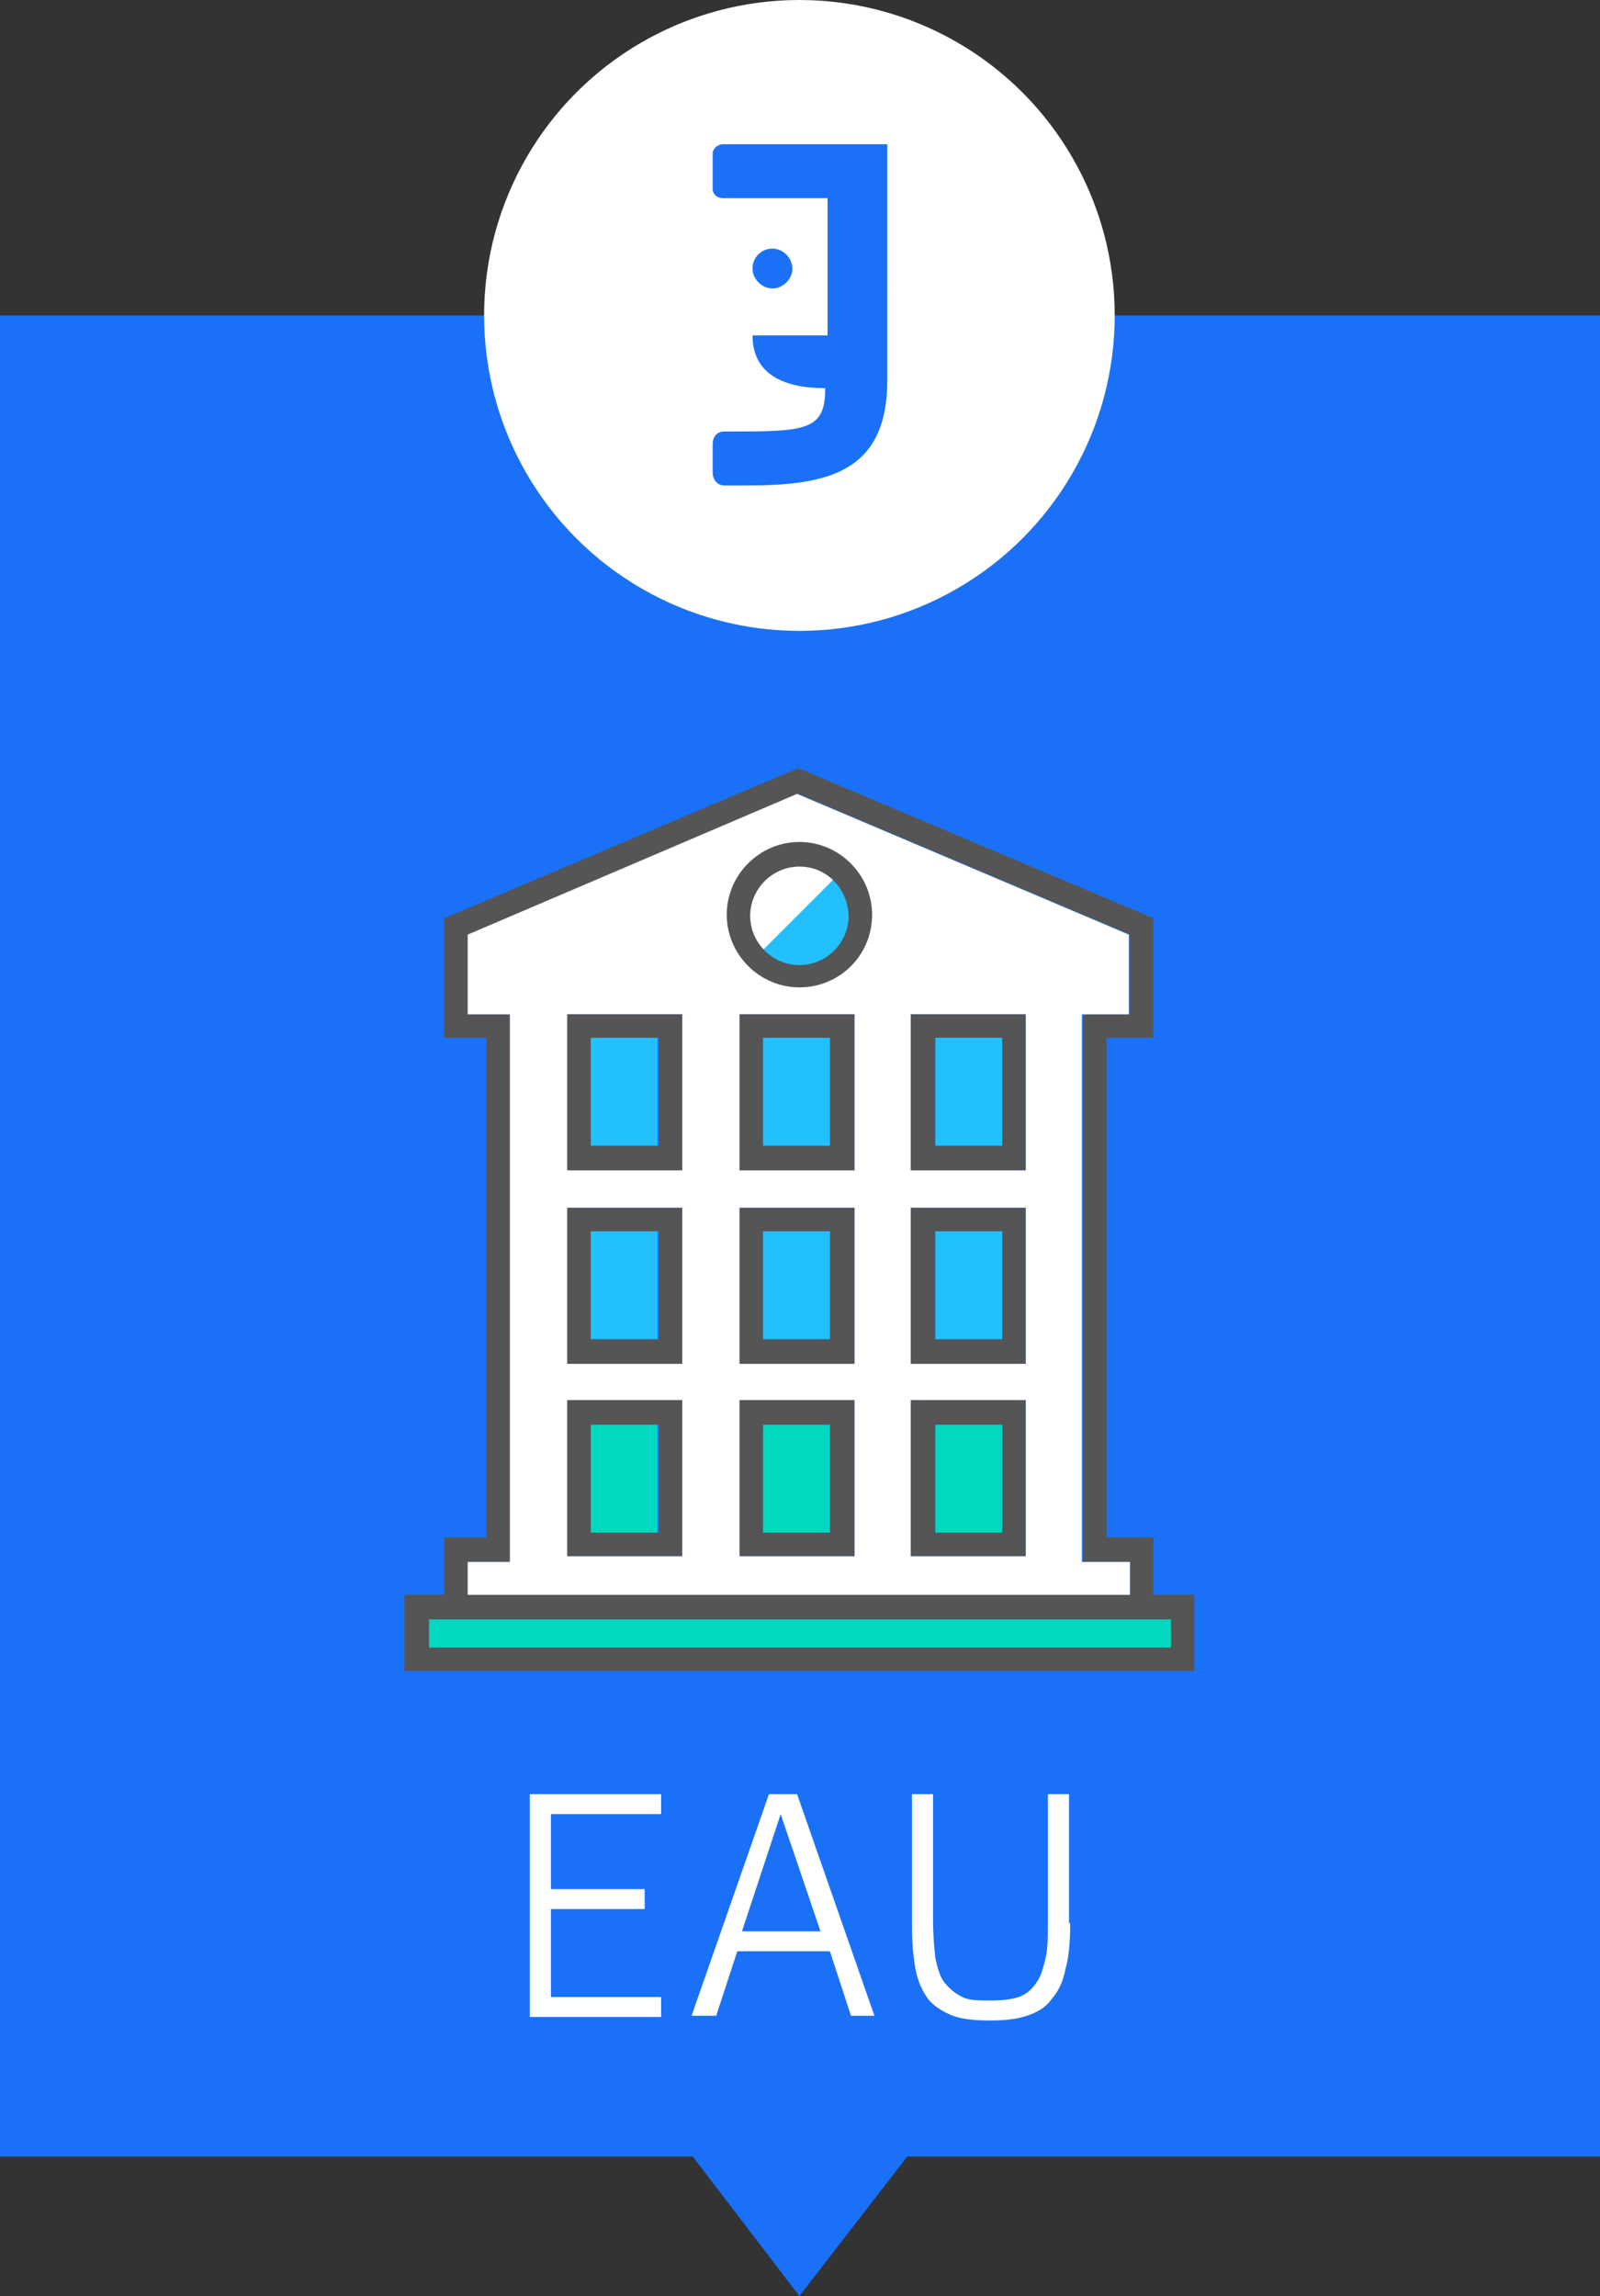 <?xml version="1.0" encoding="utf-8"?>
<!-- Generator: Adobe Illustrator 16.0.4, SVG Export Plug-In . SVG Version: 6.00 Build 0)  -->
<!DOCTYPE svg PUBLIC "-//W3C//DTD SVG 1.1//EN" "http://www.w3.org/Graphics/SVG/1.1/DTD/svg11.dtd">
<svg version="1.1" xmlns="http://www.w3.org/2000/svg" xmlns:xlink="http://www.w3.org/1999/xlink" x="0px" y="0px" width="136.5px"
	 height="195.8px" viewBox="0 0 136.5 195.8" enable-background="new 0 0 136.5 195.8" xml:space="preserve">
<rect x="0" y="0" width="136.5" height="195.8" fill="#333333" stroke="none"/>
<g id="Layer_2">
</g>
<g id="Layer_1">
	<g>
		<polygon fill="#1A71F8" points="136.5,26.9 0,26.9 0,183.9 59.1,183.9 68.2,195.8 77.4,183.9 136.5,183.9 		"/>
		<g id="bank_3_">
			<g>
				<g id="XMLID_2_">
					<g>
						<path fill="#555555" d="M101.9,136v6.5H34.5V136h3.4v-4.9h3.6V88.5h-3.6V78.3l30.2-12.8l30.3,12.8v10.2h-4v42.6h4v4.9H101.9z
							 M96.4,136v-2.8h-4V86.5h4v-6.8l-28.3-12l-28.1,12v6.8h3.6v46.7h-3.6v2.8H96.4z"/>
						<path fill="#FFFFFF" d="M96.4,133.2v2.8H39.9v-2.8h3.6V86.5h-3.6v-6.8l28.1-12l28.3,12v6.8h-4v46.7H96.4z M87.5,132.7v-13.3
							h-9.8v13.3H87.5z M87.5,116.2V103h-9.8v13.3H87.5z M87.5,99.8V86.5h-9.8v13.3H87.5z M72.9,132.7v-13.3h-9.8v13.3H72.9z
							 M72.9,116.2V103h-9.8v13.3H72.9z M72.9,99.8V86.5h-9.8v13.3H72.9z M58.2,132.7v-13.3h-9.8v13.3H58.2z M58.2,116.2V103h-9.8
							v13.3H58.2z M58.2,99.8V86.5h-9.8v13.3H58.2z"/>
						<path fill="#555555" d="M87.5,119.4v13.3h-9.8v-13.3H87.5z M85.5,130.7v-9.2h-5.7v9.2H85.5z"/>
						<path fill="#555555" d="M87.5,103v13.3h-9.8V103H87.5z M85.5,114.2V105h-5.7v9.2H85.5z"/>
						<path fill="#555555" d="M87.5,86.5v13.3h-9.8V86.5H87.5z M85.5,97.7v-9.2h-5.7v9.2H85.5z"/>
						<rect x="79.8" y="121.5" fill="#00D9BF" width="5.7" height="9.2"/>
						<rect x="79.8" y="105" fill="#23C0FF" width="5.7" height="9.2"/>
						<rect x="79.8" y="88.5" fill="#23C0FF" width="5.7" height="9.2"/>
						<path fill="#555555" d="M72.9,119.4v13.3h-9.8v-13.3H72.9z M70.8,130.7v-9.2h-5.7v9.2H70.8z"/>
						<path fill="#555555" d="M72.9,103v13.3h-9.8V103H72.9z M70.8,114.2V105h-5.7v9.2H70.8z"/>
						<path fill="#555555" d="M72.9,86.5v13.3h-9.8V86.5H72.9z M70.8,97.7v-9.2h-5.7v9.2H70.8z"/>
						<rect x="65.1" y="121.5" fill="#00D9BF" width="5.7" height="9.2"/>
						<rect x="65.1" y="105" fill="#23C0FF" width="5.7" height="9.2"/>
						<rect x="65.1" y="88.5" fill="#23C0FF" width="5.7" height="9.2"/>
						<path fill="#555555" d="M58.2,119.4v13.3h-9.8v-13.3H58.2z M56.2,130.7v-9.2h-5.7v9.2H56.2z"/>
						<path fill="#555555" d="M58.2,103v13.3h-9.8V103H58.2z M56.2,114.2V105h-5.7v9.2H56.2z"/>
						<path fill="#555555" d="M58.2,86.5v13.3h-9.8V86.5H58.2z M56.2,97.7v-9.2h-5.7v9.2H56.2z"/>
						<rect x="50.4" y="121.5" fill="#00D9BF" width="5.7" height="9.2"/>
						<rect x="50.4" y="105" fill="#23C0FF" width="5.7" height="9.2"/>
						<rect x="50.4" y="88.5" fill="#23C0FF" width="5.7" height="9.2"/>
					</g>
				</g>
			</g>
			<g>
				<g>
					<path fill="#23C0FF" d="M71.8,74.3c2,2,2,5.3,0,7.4c-2,2-5.3,2-7.4,0"/>
				</g>
				<g>
					<path fill="#555555" d="M68.2,84.2c-3.4,0-6.2-2.8-6.2-6.2c0-3.4,2.8-6.2,6.2-6.2c3.4,0,6.2,2.8,6.2,6.2
						C74.4,81.5,71.6,84.2,68.2,84.2L68.2,84.2z M68.2,73.9c-2.3,0-4.2,1.9-4.2,4.2c0,2.3,1.9,4.2,4.2,4.2c2.3,0,4.2-1.9,4.2-4.2
						C72.3,75.7,70.5,73.9,68.2,73.9L68.2,73.9z"/>
				</g>
			</g>
			<g>
				<polygon fill="#00D9BF" points="99.9,140.5 36.6,140.5 36.6,138.1 39.9,138.1 39.9,138.1 96.4,138.1 96.4,138.1 99.9,138.1 				
					"/>
			</g>
		</g>
		<g>
			<circle fill="#FFFFFF" cx="68.2" cy="26.9" r="26.9"/>
			<g>
				<g>
					<path fill="#1A71F8" d="M61.7,12.3c-0.5,0-0.9,0.4-0.9,0.8v3c0,0.5,0.4,0.8,0.9,0.8h8.9v11.7h-6.4c0,3.4,2.8,4.5,6.2,4.5l0,0.1
						c0,3.6-1.8,3.6-8.6,3.6c-0.6,0-1,0.4-1,1.1v2.4c0,0.6,0.4,1.1,1,1.1h1.9c6.9,0,12-1.1,12-9V12.3H61.7z M67.6,22.9
						c0-0.9-0.8-1.7-1.7-1.7c-0.9,0-1.7,0.7-1.7,1.7c0,0.9,0.8,1.7,1.7,1.7C66.8,24.6,67.6,23.8,67.6,22.9z"/>
				</g>
			</g>
		</g>
		<g>
			<path fill="#FFFFFF" d="M45.2,171.9v-18.9h11.2v1.7h-9.4v6.4h8v1.7h-8v7.5h9.4v1.7H45.2z"/>
			<path fill="#FFFFFF" d="M59,171.9l6.6-18.9h2.4l6.6,18.9h-2l-1.8-5.5h-7.9l-1.8,5.5H59z M63.3,164.7h6.7l-3.4-10L63.3,164.7z"/>
			<path fill="#FFFFFF" d="M91.3,164c0,1.5-0.1,2.9-0.4,3.9c-0.2,1.1-0.6,1.9-1.2,2.6c-0.5,0.7-1.2,1.1-2.1,1.4s-1.9,0.4-3.1,0.4
				c-1.3,0-2.4-0.1-3.2-0.4s-1.6-0.8-2.1-1.4c-0.5-0.7-0.9-1.5-1.1-2.6c-0.2-1.1-0.3-2.3-0.3-3.9v-11h1.8v10.7
				c0,1.3,0.1,2.4,0.2,3.3c0.2,0.9,0.4,1.6,0.8,2.1c0.4,0.5,0.9,0.9,1.5,1.2s1.4,0.3,2.4,0.3c1,0,1.8-0.1,2.4-0.3s1.1-0.6,1.5-1.2
				c0.4-0.5,0.6-1.3,0.8-2.1c0.2-0.9,0.2-2,0.2-3.2v-10.8h1.8V164z"/>
		</g>
	</g>
</g>
</svg>
